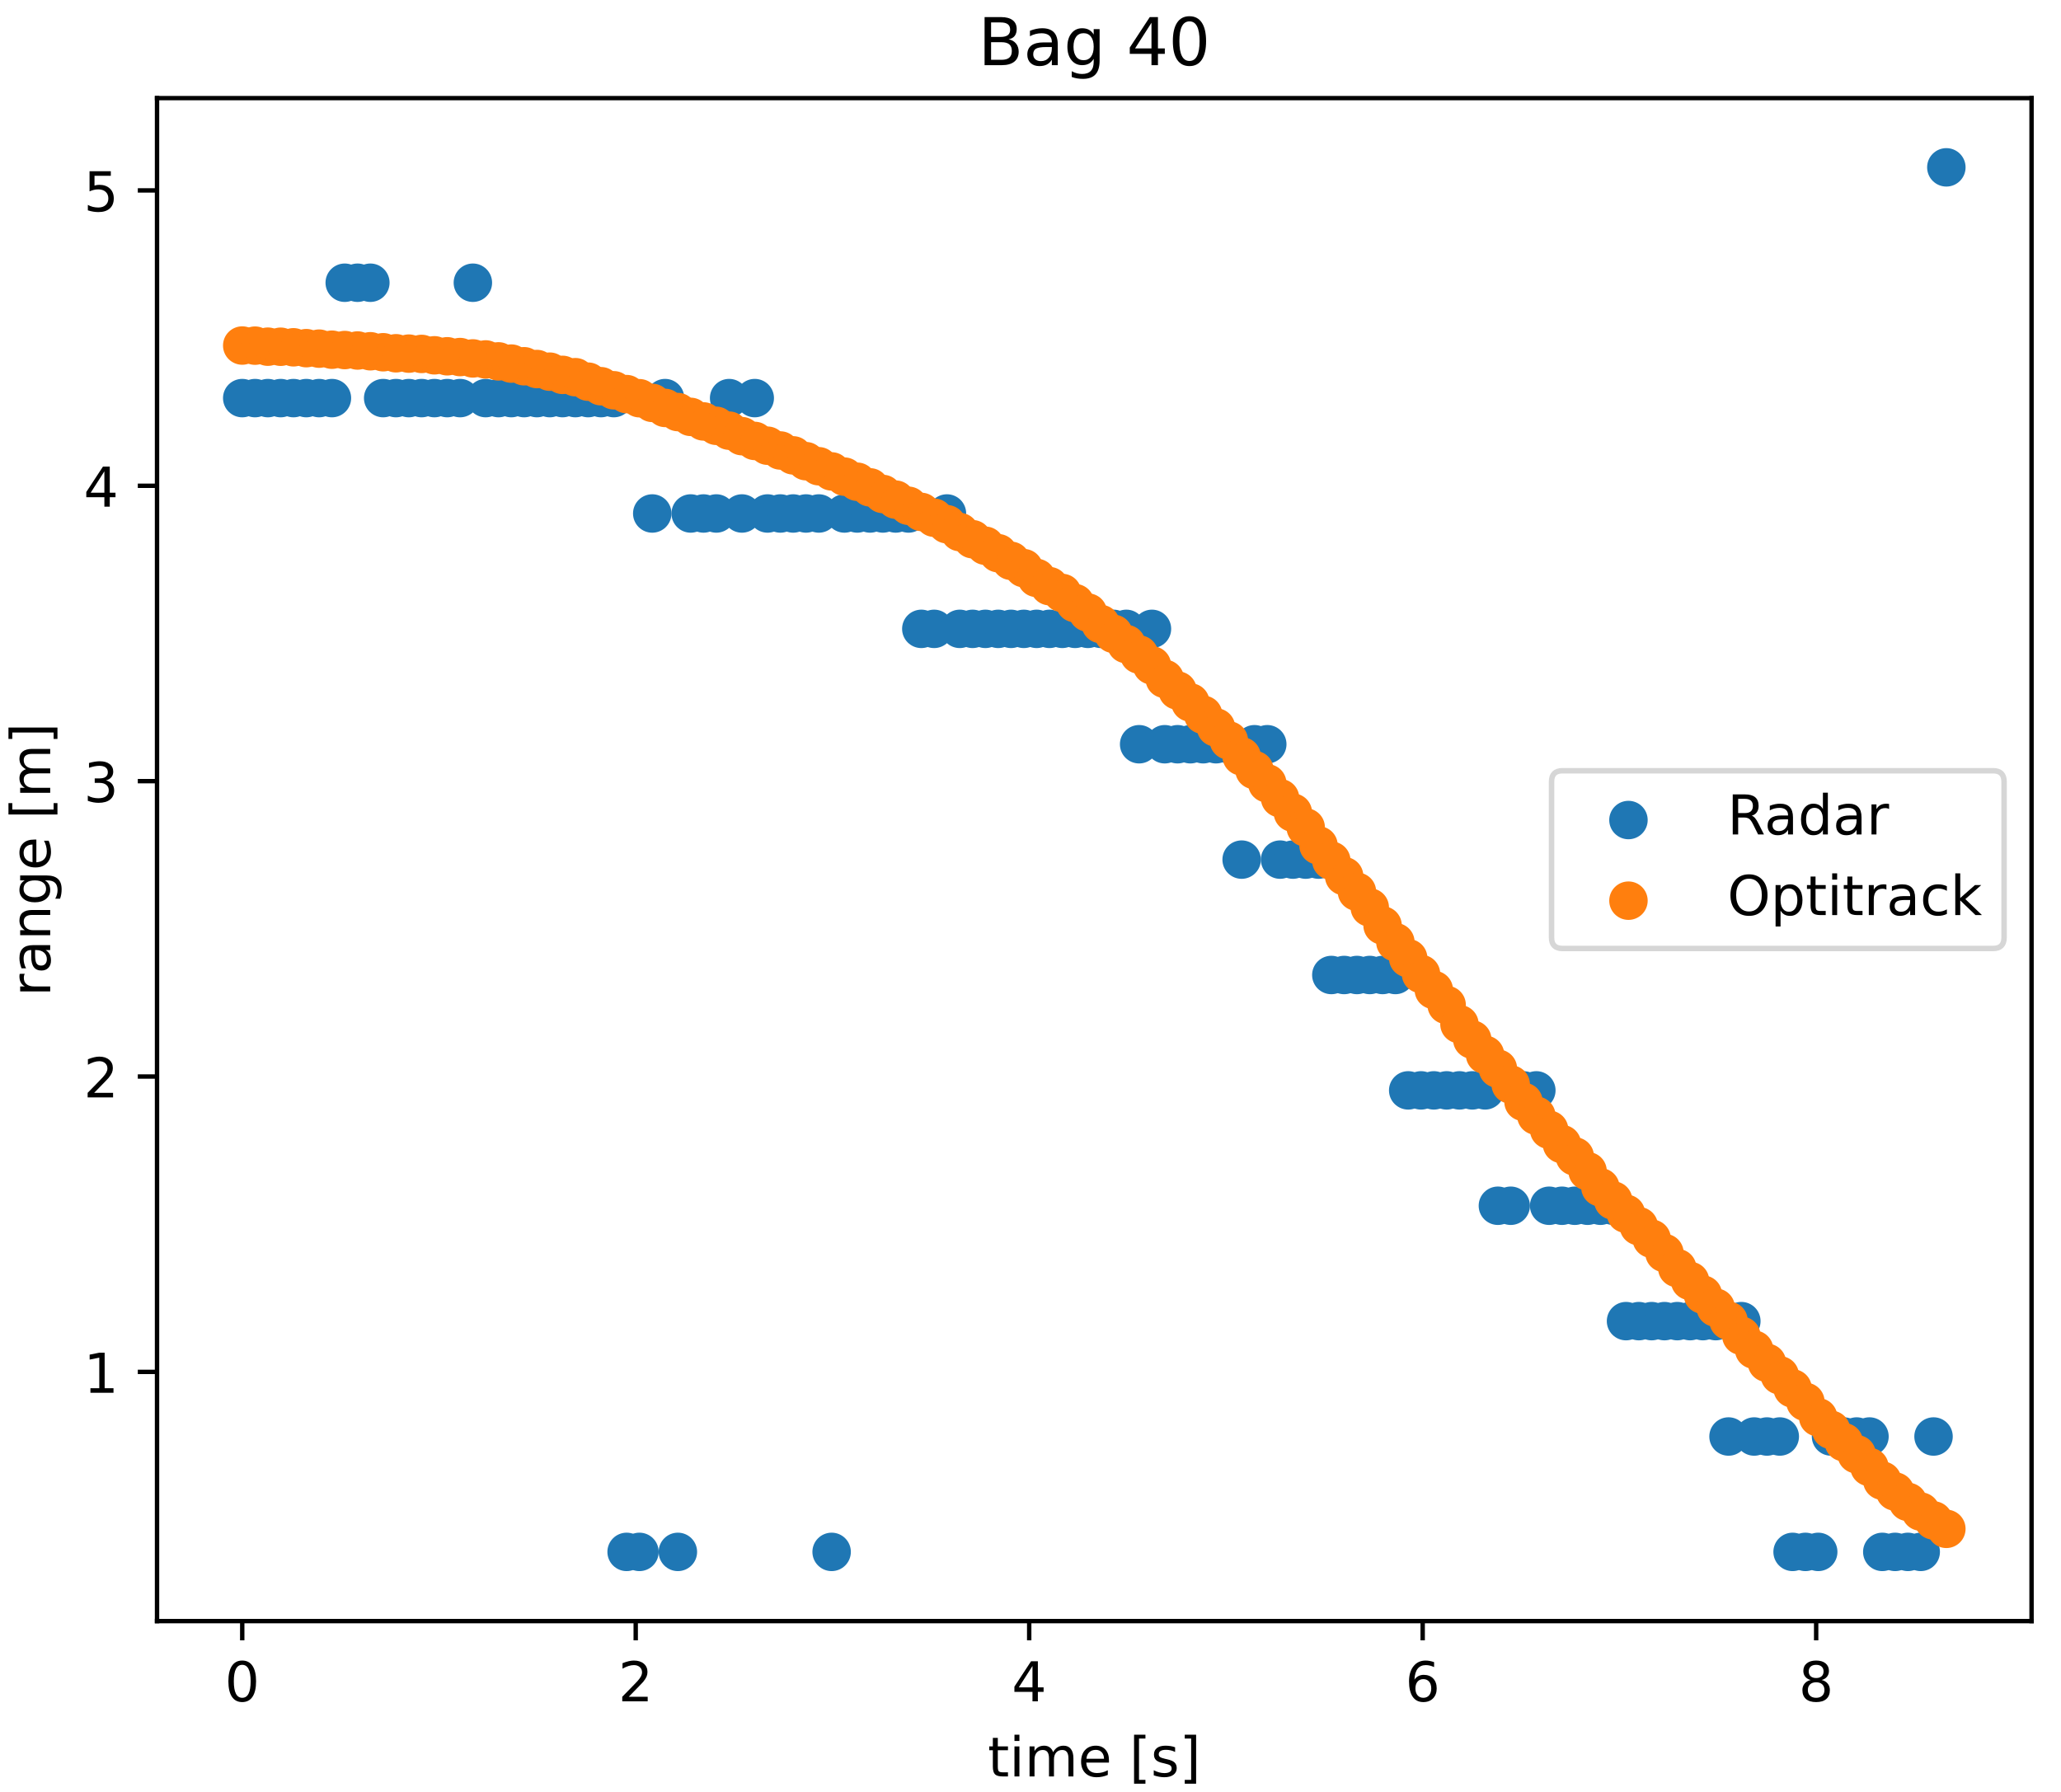 <?xml version="1.0" encoding="utf-8" standalone="no"?>
<!DOCTYPE svg PUBLIC "-//W3C//DTD SVG 1.1//EN"
  "http://www.w3.org/Graphics/SVG/1.1/DTD/svg11.dtd">
<!-- Created with matplotlib (https://matplotlib.org/) -->
<svg height="326.16pt" version="1.1" viewBox="0 0 375.12 326.16" width="375.12pt" xmlns="http://www.w3.org/2000/svg" xmlns:xlink="http://www.w3.org/1999/xlink">
 <defs>
  <style type="text/css">
*{stroke-linecap:butt;stroke-linejoin:round;}
  </style>
 </defs>
 <g id="figure_1">
  <g id="patch_1">
   <path d="M 0 326.16 
L 375.12 326.16 
L 375.12 0 
L 0 0 
z
" style="fill:#ffffff;"/>
  </g>
  <g id="axes_1">
   <g id="patch_2">
    <path d="M 28.581 295.097 
L 369.761 295.097 
L 369.761 17.861 
L 28.581 17.861 
z
" style="fill:#ffffff;"/>
   </g>
   <g id="PathCollection_1">
    <defs>
     <path d="M 0 3 
C 0.796 3 1.559 2.684 2.121 2.121 
C 2.684 1.559 3 0.796 3 0 
C 3 -0.796 2.684 -1.559 2.121 -2.121 
C 1.559 -2.684 0.796 -3 0 -3 
C -0.796 -3 -1.559 -2.684 -2.121 -2.121 
C -2.684 -1.559 -3 -0.796 -3 0 
C -3 0.796 -2.684 1.559 -2.121 2.121 
C -1.559 2.684 -0.796 3 0 3 
z
" id="m82ebd34a97" style="stroke:#1f77b4;"/>
    </defs>
    <g clip-path="url(#p68016e033b)">
     <use style="fill:#1f77b4;stroke:#1f77b4;" x="44.089" xlink:href="#m82ebd34a97" y="72.468"/>
     <use style="fill:#1f77b4;stroke:#1f77b4;" x="46.421" xlink:href="#m82ebd34a97" y="72.468"/>
     <use style="fill:#1f77b4;stroke:#1f77b4;" x="48.753" xlink:href="#m82ebd34a97" y="72.468"/>
     <use style="fill:#1f77b4;stroke:#1f77b4;" x="51.085" xlink:href="#m82ebd34a97" y="72.468"/>
     <use style="fill:#1f77b4;stroke:#1f77b4;" x="53.417" xlink:href="#m82ebd34a97" y="72.468"/>
     <use style="fill:#1f77b4;stroke:#1f77b4;" x="55.749" xlink:href="#m82ebd34a97" y="72.468"/>
     <use style="fill:#1f77b4;stroke:#1f77b4;" x="58.081" xlink:href="#m82ebd34a97" y="72.468"/>
     <use style="fill:#1f77b4;stroke:#1f77b4;" x="60.413" xlink:href="#m82ebd34a97" y="72.468"/>
     <use style="fill:#1f77b4;stroke:#1f77b4;" x="62.745" xlink:href="#m82ebd34a97" y="51.466"/>
     <use style="fill:#1f77b4;stroke:#1f77b4;" x="65.077" xlink:href="#m82ebd34a97" y="51.466"/>
     <use style="fill:#1f77b4;stroke:#1f77b4;" x="67.409" xlink:href="#m82ebd34a97" y="51.466"/>
     <use style="fill:#1f77b4;stroke:#1f77b4;" x="69.741" xlink:href="#m82ebd34a97" y="72.468"/>
     <use style="fill:#1f77b4;stroke:#1f77b4;" x="72.074" xlink:href="#m82ebd34a97" y="72.468"/>
     <use style="fill:#1f77b4;stroke:#1f77b4;" x="74.406" xlink:href="#m82ebd34a97" y="72.468"/>
     <use style="fill:#1f77b4;stroke:#1f77b4;" x="76.738" xlink:href="#m82ebd34a97" y="72.468"/>
     <use style="fill:#1f77b4;stroke:#1f77b4;" x="79.07" xlink:href="#m82ebd34a97" y="72.468"/>
     <use style="fill:#1f77b4;stroke:#1f77b4;" x="81.402" xlink:href="#m82ebd34a97" y="72.468"/>
     <use style="fill:#1f77b4;stroke:#1f77b4;" x="83.734" xlink:href="#m82ebd34a97" y="72.468"/>
     <use style="fill:#1f77b4;stroke:#1f77b4;" x="86.066" xlink:href="#m82ebd34a97" y="51.466"/>
     <use style="fill:#1f77b4;stroke:#1f77b4;" x="88.398" xlink:href="#m82ebd34a97" y="72.468"/>
     <use style="fill:#1f77b4;stroke:#1f77b4;" x="90.73" xlink:href="#m82ebd34a97" y="72.468"/>
     <use style="fill:#1f77b4;stroke:#1f77b4;" x="93.062" xlink:href="#m82ebd34a97" y="72.468"/>
     <use style="fill:#1f77b4;stroke:#1f77b4;" x="95.394" xlink:href="#m82ebd34a97" y="72.468"/>
     <use style="fill:#1f77b4;stroke:#1f77b4;" x="97.726" xlink:href="#m82ebd34a97" y="72.468"/>
     <use style="fill:#1f77b4;stroke:#1f77b4;" x="100.058" xlink:href="#m82ebd34a97" y="72.468"/>
     <use style="fill:#1f77b4;stroke:#1f77b4;" x="102.39" xlink:href="#m82ebd34a97" y="72.468"/>
     <use style="fill:#1f77b4;stroke:#1f77b4;" x="104.722" xlink:href="#m82ebd34a97" y="72.468"/>
     <use style="fill:#1f77b4;stroke:#1f77b4;" x="107.054" xlink:href="#m82ebd34a97" y="72.468"/>
     <use style="fill:#1f77b4;stroke:#1f77b4;" x="109.386" xlink:href="#m82ebd34a97" y="72.468"/>
     <use style="fill:#1f77b4;stroke:#1f77b4;" x="111.719" xlink:href="#m82ebd34a97" y="72.468"/>
     <use style="fill:#1f77b4;stroke:#1f77b4;" x="114.051" xlink:href="#m82ebd34a97" y="282.496"/>
     <use style="fill:#1f77b4;stroke:#1f77b4;" x="116.383" xlink:href="#m82ebd34a97" y="282.496"/>
     <use style="fill:#1f77b4;stroke:#1f77b4;" x="118.715" xlink:href="#m82ebd34a97" y="93.471"/>
     <use style="fill:#1f77b4;stroke:#1f77b4;" x="121.047" xlink:href="#m82ebd34a97" y="72.468"/>
     <use style="fill:#1f77b4;stroke:#1f77b4;" x="123.379" xlink:href="#m82ebd34a97" y="282.496"/>
     <use style="fill:#1f77b4;stroke:#1f77b4;" x="125.711" xlink:href="#m82ebd34a97" y="93.471"/>
     <use style="fill:#1f77b4;stroke:#1f77b4;" x="128.043" xlink:href="#m82ebd34a97" y="93.471"/>
     <use style="fill:#1f77b4;stroke:#1f77b4;" x="130.375" xlink:href="#m82ebd34a97" y="93.471"/>
     <use style="fill:#1f77b4;stroke:#1f77b4;" x="132.707" xlink:href="#m82ebd34a97" y="72.468"/>
     <use style="fill:#1f77b4;stroke:#1f77b4;" x="135.039" xlink:href="#m82ebd34a97" y="93.471"/>
     <use style="fill:#1f77b4;stroke:#1f77b4;" x="137.371" xlink:href="#m82ebd34a97" y="72.468"/>
     <use style="fill:#1f77b4;stroke:#1f77b4;" x="139.703" xlink:href="#m82ebd34a97" y="93.471"/>
     <use style="fill:#1f77b4;stroke:#1f77b4;" x="142.035" xlink:href="#m82ebd34a97" y="93.471"/>
     <use style="fill:#1f77b4;stroke:#1f77b4;" x="144.367" xlink:href="#m82ebd34a97" y="93.471"/>
     <use style="fill:#1f77b4;stroke:#1f77b4;" x="146.699" xlink:href="#m82ebd34a97" y="93.471"/>
     <use style="fill:#1f77b4;stroke:#1f77b4;" x="149.032" xlink:href="#m82ebd34a97" y="93.471"/>
     <use style="fill:#1f77b4;stroke:#1f77b4;" x="151.364" xlink:href="#m82ebd34a97" y="282.496"/>
     <use style="fill:#1f77b4;stroke:#1f77b4;" x="153.696" xlink:href="#m82ebd34a97" y="93.471"/>
     <use style="fill:#1f77b4;stroke:#1f77b4;" x="156.028" xlink:href="#m82ebd34a97" y="93.471"/>
     <use style="fill:#1f77b4;stroke:#1f77b4;" x="158.36" xlink:href="#m82ebd34a97" y="93.471"/>
     <use style="fill:#1f77b4;stroke:#1f77b4;" x="160.692" xlink:href="#m82ebd34a97" y="93.471"/>
     <use style="fill:#1f77b4;stroke:#1f77b4;" x="163.024" xlink:href="#m82ebd34a97" y="93.471"/>
     <use style="fill:#1f77b4;stroke:#1f77b4;" x="165.356" xlink:href="#m82ebd34a97" y="93.471"/>
     <use style="fill:#1f77b4;stroke:#1f77b4;" x="167.688" xlink:href="#m82ebd34a97" y="114.474"/>
     <use style="fill:#1f77b4;stroke:#1f77b4;" x="170.02" xlink:href="#m82ebd34a97" y="114.474"/>
     <use style="fill:#1f77b4;stroke:#1f77b4;" x="172.352" xlink:href="#m82ebd34a97" y="93.471"/>
     <use style="fill:#1f77b4;stroke:#1f77b4;" x="174.684" xlink:href="#m82ebd34a97" y="114.474"/>
     <use style="fill:#1f77b4;stroke:#1f77b4;" x="177.016" xlink:href="#m82ebd34a97" y="114.474"/>
     <use style="fill:#1f77b4;stroke:#1f77b4;" x="179.348" xlink:href="#m82ebd34a97" y="114.474"/>
     <use style="fill:#1f77b4;stroke:#1f77b4;" x="181.68" xlink:href="#m82ebd34a97" y="114.474"/>
     <use style="fill:#1f77b4;stroke:#1f77b4;" x="184.012" xlink:href="#m82ebd34a97" y="114.474"/>
     <use style="fill:#1f77b4;stroke:#1f77b4;" x="186.345" xlink:href="#m82ebd34a97" y="114.474"/>
     <use style="fill:#1f77b4;stroke:#1f77b4;" x="188.677" xlink:href="#m82ebd34a97" y="114.474"/>
     <use style="fill:#1f77b4;stroke:#1f77b4;" x="191.009" xlink:href="#m82ebd34a97" y="114.474"/>
     <use style="fill:#1f77b4;stroke:#1f77b4;" x="193.341" xlink:href="#m82ebd34a97" y="114.474"/>
     <use style="fill:#1f77b4;stroke:#1f77b4;" x="195.673" xlink:href="#m82ebd34a97" y="114.474"/>
     <use style="fill:#1f77b4;stroke:#1f77b4;" x="198.005" xlink:href="#m82ebd34a97" y="114.474"/>
     <use style="fill:#1f77b4;stroke:#1f77b4;" x="200.337" xlink:href="#m82ebd34a97" y="114.474"/>
     <use style="fill:#1f77b4;stroke:#1f77b4;" x="202.669" xlink:href="#m82ebd34a97" y="114.474"/>
     <use style="fill:#1f77b4;stroke:#1f77b4;" x="205.001" xlink:href="#m82ebd34a97" y="114.474"/>
     <use style="fill:#1f77b4;stroke:#1f77b4;" x="207.333" xlink:href="#m82ebd34a97" y="135.476"/>
     <use style="fill:#1f77b4;stroke:#1f77b4;" x="209.665" xlink:href="#m82ebd34a97" y="114.474"/>
     <use style="fill:#1f77b4;stroke:#1f77b4;" x="211.997" xlink:href="#m82ebd34a97" y="135.476"/>
     <use style="fill:#1f77b4;stroke:#1f77b4;" x="214.329" xlink:href="#m82ebd34a97" y="135.476"/>
     <use style="fill:#1f77b4;stroke:#1f77b4;" x="216.661" xlink:href="#m82ebd34a97" y="135.476"/>
     <use style="fill:#1f77b4;stroke:#1f77b4;" x="218.993" xlink:href="#m82ebd34a97" y="135.476"/>
     <use style="fill:#1f77b4;stroke:#1f77b4;" x="221.325" xlink:href="#m82ebd34a97" y="135.476"/>
     <use style="fill:#1f77b4;stroke:#1f77b4;" x="223.658" xlink:href="#m82ebd34a97" y="135.476"/>
     <use style="fill:#1f77b4;stroke:#1f77b4;" x="225.99" xlink:href="#m82ebd34a97" y="156.479"/>
     <use style="fill:#1f77b4;stroke:#1f77b4;" x="228.322" xlink:href="#m82ebd34a97" y="135.476"/>
     <use style="fill:#1f77b4;stroke:#1f77b4;" x="230.654" xlink:href="#m82ebd34a97" y="135.476"/>
     <use style="fill:#1f77b4;stroke:#1f77b4;" x="232.986" xlink:href="#m82ebd34a97" y="156.479"/>
     <use style="fill:#1f77b4;stroke:#1f77b4;" x="235.318" xlink:href="#m82ebd34a97" y="156.479"/>
     <use style="fill:#1f77b4;stroke:#1f77b4;" x="237.65" xlink:href="#m82ebd34a97" y="156.479"/>
     <use style="fill:#1f77b4;stroke:#1f77b4;" x="239.982" xlink:href="#m82ebd34a97" y="156.479"/>
     <use style="fill:#1f77b4;stroke:#1f77b4;" x="242.314" xlink:href="#m82ebd34a97" y="177.482"/>
     <use style="fill:#1f77b4;stroke:#1f77b4;" x="244.646" xlink:href="#m82ebd34a97" y="177.482"/>
     <use style="fill:#1f77b4;stroke:#1f77b4;" x="246.978" xlink:href="#m82ebd34a97" y="177.482"/>
     <use style="fill:#1f77b4;stroke:#1f77b4;" x="249.31" xlink:href="#m82ebd34a97" y="177.482"/>
     <use style="fill:#1f77b4;stroke:#1f77b4;" x="251.642" xlink:href="#m82ebd34a97" y="177.482"/>
     <use style="fill:#1f77b4;stroke:#1f77b4;" x="253.974" xlink:href="#m82ebd34a97" y="177.482"/>
     <use style="fill:#1f77b4;stroke:#1f77b4;" x="256.306" xlink:href="#m82ebd34a97" y="198.485"/>
     <use style="fill:#1f77b4;stroke:#1f77b4;" x="258.638" xlink:href="#m82ebd34a97" y="198.485"/>
     <use style="fill:#1f77b4;stroke:#1f77b4;" x="260.97" xlink:href="#m82ebd34a97" y="198.485"/>
     <use style="fill:#1f77b4;stroke:#1f77b4;" x="263.303" xlink:href="#m82ebd34a97" y="198.485"/>
     <use style="fill:#1f77b4;stroke:#1f77b4;" x="265.635" xlink:href="#m82ebd34a97" y="198.485"/>
     <use style="fill:#1f77b4;stroke:#1f77b4;" x="267.967" xlink:href="#m82ebd34a97" y="198.485"/>
     <use style="fill:#1f77b4;stroke:#1f77b4;" x="270.299" xlink:href="#m82ebd34a97" y="198.485"/>
     <use style="fill:#1f77b4;stroke:#1f77b4;" x="272.631" xlink:href="#m82ebd34a97" y="219.487"/>
     <use style="fill:#1f77b4;stroke:#1f77b4;" x="274.963" xlink:href="#m82ebd34a97" y="219.487"/>
     <use style="fill:#1f77b4;stroke:#1f77b4;" x="277.295" xlink:href="#m82ebd34a97" y="198.485"/>
     <use style="fill:#1f77b4;stroke:#1f77b4;" x="279.627" xlink:href="#m82ebd34a97" y="198.485"/>
     <use style="fill:#1f77b4;stroke:#1f77b4;" x="281.959" xlink:href="#m82ebd34a97" y="219.487"/>
     <use style="fill:#1f77b4;stroke:#1f77b4;" x="284.291" xlink:href="#m82ebd34a97" y="219.487"/>
     <use style="fill:#1f77b4;stroke:#1f77b4;" x="286.623" xlink:href="#m82ebd34a97" y="219.487"/>
     <use style="fill:#1f77b4;stroke:#1f77b4;" x="288.955" xlink:href="#m82ebd34a97" y="219.487"/>
     <use style="fill:#1f77b4;stroke:#1f77b4;" x="291.287" xlink:href="#m82ebd34a97" y="219.487"/>
     <use style="fill:#1f77b4;stroke:#1f77b4;" x="293.619" xlink:href="#m82ebd34a97" y="219.487"/>
     <use style="fill:#1f77b4;stroke:#1f77b4;" x="295.951" xlink:href="#m82ebd34a97" y="240.49"/>
     <use style="fill:#1f77b4;stroke:#1f77b4;" x="298.283" xlink:href="#m82ebd34a97" y="240.49"/>
     <use style="fill:#1f77b4;stroke:#1f77b4;" x="300.616" xlink:href="#m82ebd34a97" y="240.49"/>
     <use style="fill:#1f77b4;stroke:#1f77b4;" x="302.948" xlink:href="#m82ebd34a97" y="240.49"/>
     <use style="fill:#1f77b4;stroke:#1f77b4;" x="305.28" xlink:href="#m82ebd34a97" y="240.49"/>
     <use style="fill:#1f77b4;stroke:#1f77b4;" x="307.612" xlink:href="#m82ebd34a97" y="240.49"/>
     <use style="fill:#1f77b4;stroke:#1f77b4;" x="309.944" xlink:href="#m82ebd34a97" y="240.49"/>
     <use style="fill:#1f77b4;stroke:#1f77b4;" x="312.276" xlink:href="#m82ebd34a97" y="240.49"/>
     <use style="fill:#1f77b4;stroke:#1f77b4;" x="314.608" xlink:href="#m82ebd34a97" y="261.493"/>
     <use style="fill:#1f77b4;stroke:#1f77b4;" x="316.94" xlink:href="#m82ebd34a97" y="240.49"/>
     <use style="fill:#1f77b4;stroke:#1f77b4;" x="319.272" xlink:href="#m82ebd34a97" y="261.493"/>
     <use style="fill:#1f77b4;stroke:#1f77b4;" x="321.604" xlink:href="#m82ebd34a97" y="261.493"/>
     <use style="fill:#1f77b4;stroke:#1f77b4;" x="323.936" xlink:href="#m82ebd34a97" y="261.493"/>
     <use style="fill:#1f77b4;stroke:#1f77b4;" x="326.268" xlink:href="#m82ebd34a97" y="282.496"/>
     <use style="fill:#1f77b4;stroke:#1f77b4;" x="328.6" xlink:href="#m82ebd34a97" y="282.496"/>
     <use style="fill:#1f77b4;stroke:#1f77b4;" x="330.932" xlink:href="#m82ebd34a97" y="282.496"/>
     <use style="fill:#1f77b4;stroke:#1f77b4;" x="333.264" xlink:href="#m82ebd34a97" y="261.493"/>
     <use style="fill:#1f77b4;stroke:#1f77b4;" x="335.596" xlink:href="#m82ebd34a97" y="261.493"/>
     <use style="fill:#1f77b4;stroke:#1f77b4;" x="337.929" xlink:href="#m82ebd34a97" y="261.493"/>
     <use style="fill:#1f77b4;stroke:#1f77b4;" x="340.261" xlink:href="#m82ebd34a97" y="261.493"/>
     <use style="fill:#1f77b4;stroke:#1f77b4;" x="342.593" xlink:href="#m82ebd34a97" y="282.496"/>
     <use style="fill:#1f77b4;stroke:#1f77b4;" x="344.925" xlink:href="#m82ebd34a97" y="282.496"/>
     <use style="fill:#1f77b4;stroke:#1f77b4;" x="347.257" xlink:href="#m82ebd34a97" y="282.496"/>
     <use style="fill:#1f77b4;stroke:#1f77b4;" x="349.589" xlink:href="#m82ebd34a97" y="282.496"/>
     <use style="fill:#1f77b4;stroke:#1f77b4;" x="351.921" xlink:href="#m82ebd34a97" y="261.493"/>
     <use style="fill:#1f77b4;stroke:#1f77b4;" x="354.253" xlink:href="#m82ebd34a97" y="30.463"/>
    </g>
   </g>
   <g id="PathCollection_2">
    <defs>
     <path d="M 0 3 
C 0.796 3 1.559 2.684 2.121 2.121 
C 2.684 1.559 3 0.796 3 0 
C 3 -0.796 2.684 -1.559 2.121 -2.121 
C 1.559 -2.684 0.796 -3 0 -3 
C -0.796 -3 -1.559 -2.684 -2.121 -2.121 
C -2.684 -1.559 -3 -0.796 -3 0 
C -3 0.796 -2.684 1.559 -2.121 2.121 
C -1.559 2.684 -0.796 3 0 3 
z
" id="m55632c68a7" style="stroke:#ff7f0e;"/>
    </defs>
    <g clip-path="url(#p68016e033b)">
     <use style="fill:#ff7f0e;stroke:#ff7f0e;" x="44.089" xlink:href="#m55632c68a7" y="62.901"/>
     <use style="fill:#ff7f0e;stroke:#ff7f0e;" x="46.421" xlink:href="#m55632c68a7" y="62.92"/>
     <use style="fill:#ff7f0e;stroke:#ff7f0e;" x="48.753" xlink:href="#m55632c68a7" y="63.107"/>
     <use style="fill:#ff7f0e;stroke:#ff7f0e;" x="51.085" xlink:href="#m55632c68a7" y="63.119"/>
     <use style="fill:#ff7f0e;stroke:#ff7f0e;" x="53.417" xlink:href="#m55632c68a7" y="63.219"/>
     <use style="fill:#ff7f0e;stroke:#ff7f0e;" x="55.749" xlink:href="#m55632c68a7" y="63.376"/>
     <use style="fill:#ff7f0e;stroke:#ff7f0e;" x="58.081" xlink:href="#m55632c68a7" y="63.464"/>
     <use style="fill:#ff7f0e;stroke:#ff7f0e;" x="60.413" xlink:href="#m55632c68a7" y="63.658"/>
     <use style="fill:#ff7f0e;stroke:#ff7f0e;" x="62.745" xlink:href="#m55632c68a7" y="63.72"/>
     <use style="fill:#ff7f0e;stroke:#ff7f0e;" x="65.077" xlink:href="#m55632c68a7" y="63.802"/>
     <use style="fill:#ff7f0e;stroke:#ff7f0e;" x="67.409" xlink:href="#m55632c68a7" y="63.941"/>
     <use style="fill:#ff7f0e;stroke:#ff7f0e;" x="69.741" xlink:href="#m55632c68a7" y="64.12"/>
     <use style="fill:#ff7f0e;stroke:#ff7f0e;" x="72.074" xlink:href="#m55632c68a7" y="64.307"/>
     <use style="fill:#ff7f0e;stroke:#ff7f0e;" x="74.406" xlink:href="#m55632c68a7" y="64.371"/>
     <use style="fill:#ff7f0e;stroke:#ff7f0e;" x="76.738" xlink:href="#m55632c68a7" y="64.426"/>
     <use style="fill:#ff7f0e;stroke:#ff7f0e;" x="79.07" xlink:href="#m55632c68a7" y="64.678"/>
     <use style="fill:#ff7f0e;stroke:#ff7f0e;" x="81.402" xlink:href="#m55632c68a7" y="64.855"/>
     <use style="fill:#ff7f0e;stroke:#ff7f0e;" x="83.734" xlink:href="#m55632c68a7" y="64.996"/>
     <use style="fill:#ff7f0e;stroke:#ff7f0e;" x="86.066" xlink:href="#m55632c68a7" y="65.244"/>
     <use style="fill:#ff7f0e;stroke:#ff7f0e;" x="88.398" xlink:href="#m55632c68a7" y="65.43"/>
     <use style="fill:#ff7f0e;stroke:#ff7f0e;" x="90.73" xlink:href="#m55632c68a7" y="65.782"/>
     <use style="fill:#ff7f0e;stroke:#ff7f0e;" x="93.062" xlink:href="#m55632c68a7" y="66.184"/>
     <use style="fill:#ff7f0e;stroke:#ff7f0e;" x="95.394" xlink:href="#m55632c68a7" y="66.669"/>
     <use style="fill:#ff7f0e;stroke:#ff7f0e;" x="97.726" xlink:href="#m55632c68a7" y="67.174"/>
     <use style="fill:#ff7f0e;stroke:#ff7f0e;" x="100.058" xlink:href="#m55632c68a7" y="67.655"/>
     <use style="fill:#ff7f0e;stroke:#ff7f0e;" x="102.39" xlink:href="#m55632c68a7" y="68.239"/>
     <use style="fill:#ff7f0e;stroke:#ff7f0e;" x="104.722" xlink:href="#m55632c68a7" y="68.659"/>
     <use style="fill:#ff7f0e;stroke:#ff7f0e;" x="107.054" xlink:href="#m55632c68a7" y="69.478"/>
     <use style="fill:#ff7f0e;stroke:#ff7f0e;" x="109.386" xlink:href="#m55632c68a7" y="70.302"/>
     <use style="fill:#ff7f0e;stroke:#ff7f0e;" x="111.719" xlink:href="#m55632c68a7" y="71.043"/>
     <use style="fill:#ff7f0e;stroke:#ff7f0e;" x="114.051" xlink:href="#m55632c68a7" y="71.74"/>
     <use style="fill:#ff7f0e;stroke:#ff7f0e;" x="116.383" xlink:href="#m55632c68a7" y="72.489"/>
     <use style="fill:#ff7f0e;stroke:#ff7f0e;" x="118.715" xlink:href="#m55632c68a7" y="73.339"/>
     <use style="fill:#ff7f0e;stroke:#ff7f0e;" x="121.047" xlink:href="#m55632c68a7" y="74.256"/>
     <use style="fill:#ff7f0e;stroke:#ff7f0e;" x="123.379" xlink:href="#m55632c68a7" y="75.009"/>
     <use style="fill:#ff7f0e;stroke:#ff7f0e;" x="125.711" xlink:href="#m55632c68a7" y="75.886"/>
     <use style="fill:#ff7f0e;stroke:#ff7f0e;" x="128.043" xlink:href="#m55632c68a7" y="76.714"/>
     <use style="fill:#ff7f0e;stroke:#ff7f0e;" x="130.375" xlink:href="#m55632c68a7" y="77.515"/>
     <use style="fill:#ff7f0e;stroke:#ff7f0e;" x="132.707" xlink:href="#m55632c68a7" y="78.395"/>
     <use style="fill:#ff7f0e;stroke:#ff7f0e;" x="135.039" xlink:href="#m55632c68a7" y="79.394"/>
     <use style="fill:#ff7f0e;stroke:#ff7f0e;" x="137.371" xlink:href="#m55632c68a7" y="80.265"/>
     <use style="fill:#ff7f0e;stroke:#ff7f0e;" x="139.703" xlink:href="#m55632c68a7" y="81.135"/>
     <use style="fill:#ff7f0e;stroke:#ff7f0e;" x="142.035" xlink:href="#m55632c68a7" y="82.004"/>
     <use style="fill:#ff7f0e;stroke:#ff7f0e;" x="144.367" xlink:href="#m55632c68a7" y="82.892"/>
     <use style="fill:#ff7f0e;stroke:#ff7f0e;" x="146.699" xlink:href="#m55632c68a7" y="83.951"/>
     <use style="fill:#ff7f0e;stroke:#ff7f0e;" x="149.032" xlink:href="#m55632c68a7" y="84.871"/>
     <use style="fill:#ff7f0e;stroke:#ff7f0e;" x="151.364" xlink:href="#m55632c68a7" y="85.812"/>
     <use style="fill:#ff7f0e;stroke:#ff7f0e;" x="153.696" xlink:href="#m55632c68a7" y="86.762"/>
     <use style="fill:#ff7f0e;stroke:#ff7f0e;" x="156.028" xlink:href="#m55632c68a7" y="87.692"/>
     <use style="fill:#ff7f0e;stroke:#ff7f0e;" x="158.36" xlink:href="#m55632c68a7" y="88.716"/>
     <use style="fill:#ff7f0e;stroke:#ff7f0e;" x="160.692" xlink:href="#m55632c68a7" y="89.918"/>
     <use style="fill:#ff7f0e;stroke:#ff7f0e;" x="163.024" xlink:href="#m55632c68a7" y="90.95"/>
     <use style="fill:#ff7f0e;stroke:#ff7f0e;" x="165.356" xlink:href="#m55632c68a7" y="92.068"/>
     <use style="fill:#ff7f0e;stroke:#ff7f0e;" x="167.688" xlink:href="#m55632c68a7" y="93.185"/>
     <use style="fill:#ff7f0e;stroke:#ff7f0e;" x="170.02" xlink:href="#m55632c68a7" y="94.245"/>
     <use style="fill:#ff7f0e;stroke:#ff7f0e;" x="172.352" xlink:href="#m55632c68a7" y="95.429"/>
     <use style="fill:#ff7f0e;stroke:#ff7f0e;" x="174.684" xlink:href="#m55632c68a7" y="96.857"/>
     <use style="fill:#ff7f0e;stroke:#ff7f0e;" x="177.016" xlink:href="#m55632c68a7" y="98.155"/>
     <use style="fill:#ff7f0e;stroke:#ff7f0e;" x="179.348" xlink:href="#m55632c68a7" y="99.345"/>
     <use style="fill:#ff7f0e;stroke:#ff7f0e;" x="181.68" xlink:href="#m55632c68a7" y="100.702"/>
     <use style="fill:#ff7f0e;stroke:#ff7f0e;" x="184.012" xlink:href="#m55632c68a7" y="102.088"/>
     <use style="fill:#ff7f0e;stroke:#ff7f0e;" x="186.345" xlink:href="#m55632c68a7" y="103.424"/>
     <use style="fill:#ff7f0e;stroke:#ff7f0e;" x="188.677" xlink:href="#m55632c68a7" y="105.204"/>
     <use style="fill:#ff7f0e;stroke:#ff7f0e;" x="191.009" xlink:href="#m55632c68a7" y="106.699"/>
     <use style="fill:#ff7f0e;stroke:#ff7f0e;" x="193.341" xlink:href="#m55632c68a7" y="107.943"/>
     <use style="fill:#ff7f0e;stroke:#ff7f0e;" x="195.673" xlink:href="#m55632c68a7" y="109.79"/>
     <use style="fill:#ff7f0e;stroke:#ff7f0e;" x="198.005" xlink:href="#m55632c68a7" y="111.505"/>
     <use style="fill:#ff7f0e;stroke:#ff7f0e;" x="200.337" xlink:href="#m55632c68a7" y="113.592"/>
     <use style="fill:#ff7f0e;stroke:#ff7f0e;" x="202.669" xlink:href="#m55632c68a7" y="115.381"/>
     <use style="fill:#ff7f0e;stroke:#ff7f0e;" x="205.001" xlink:href="#m55632c68a7" y="117.247"/>
     <use style="fill:#ff7f0e;stroke:#ff7f0e;" x="207.333" xlink:href="#m55632c68a7" y="119.152"/>
     <use style="fill:#ff7f0e;stroke:#ff7f0e;" x="209.665" xlink:href="#m55632c68a7" y="121.125"/>
     <use style="fill:#ff7f0e;stroke:#ff7f0e;" x="211.997" xlink:href="#m55632c68a7" y="123.582"/>
     <use style="fill:#ff7f0e;stroke:#ff7f0e;" x="214.329" xlink:href="#m55632c68a7" y="125.7"/>
     <use style="fill:#ff7f0e;stroke:#ff7f0e;" x="216.661" xlink:href="#m55632c68a7" y="127.873"/>
     <use style="fill:#ff7f0e;stroke:#ff7f0e;" x="218.993" xlink:href="#m55632c68a7" y="130.115"/>
     <use style="fill:#ff7f0e;stroke:#ff7f0e;" x="221.325" xlink:href="#m55632c68a7" y="132.422"/>
     <use style="fill:#ff7f0e;stroke:#ff7f0e;" x="223.658" xlink:href="#m55632c68a7" y="134.792"/>
     <use style="fill:#ff7f0e;stroke:#ff7f0e;" x="225.99" xlink:href="#m55632c68a7" y="137.684"/>
     <use style="fill:#ff7f0e;stroke:#ff7f0e;" x="228.322" xlink:href="#m55632c68a7" y="140.173"/>
     <use style="fill:#ff7f0e;stroke:#ff7f0e;" x="230.654" xlink:href="#m55632c68a7" y="142.596"/>
     <use style="fill:#ff7f0e;stroke:#ff7f0e;" x="232.986" xlink:href="#m55632c68a7" y="145.295"/>
     <use style="fill:#ff7f0e;stroke:#ff7f0e;" x="235.318" xlink:href="#m55632c68a7" y="147.93"/>
     <use style="fill:#ff7f0e;stroke:#ff7f0e;" x="237.65" xlink:href="#m55632c68a7" y="150.623"/>
     <use style="fill:#ff7f0e;stroke:#ff7f0e;" x="239.982" xlink:href="#m55632c68a7" y="153.896"/>
     <use style="fill:#ff7f0e;stroke:#ff7f0e;" x="242.314" xlink:href="#m55632c68a7" y="156.677"/>
     <use style="fill:#ff7f0e;stroke:#ff7f0e;" x="244.646" xlink:href="#m55632c68a7" y="159.488"/>
     <use style="fill:#ff7f0e;stroke:#ff7f0e;" x="246.978" xlink:href="#m55632c68a7" y="162.324"/>
     <use style="fill:#ff7f0e;stroke:#ff7f0e;" x="249.31" xlink:href="#m55632c68a7" y="165.192"/>
     <use style="fill:#ff7f0e;stroke:#ff7f0e;" x="251.642" xlink:href="#m55632c68a7" y="168.465"/>
     <use style="fill:#ff7f0e;stroke:#ff7f0e;" x="253.974" xlink:href="#m55632c68a7" y="171.508"/>
     <use style="fill:#ff7f0e;stroke:#ff7f0e;" x="256.306" xlink:href="#m55632c68a7" y="174.429"/>
     <use style="fill:#ff7f0e;stroke:#ff7f0e;" x="258.638" xlink:href="#m55632c68a7" y="177.298"/>
     <use style="fill:#ff7f0e;stroke:#ff7f0e;" x="260.97" xlink:href="#m55632c68a7" y="180.203"/>
     <use style="fill:#ff7f0e;stroke:#ff7f0e;" x="263.303" xlink:href="#m55632c68a7" y="182.945"/>
     <use style="fill:#ff7f0e;stroke:#ff7f0e;" x="265.635" xlink:href="#m55632c68a7" y="186.438"/>
     <use style="fill:#ff7f0e;stroke:#ff7f0e;" x="267.967" xlink:href="#m55632c68a7" y="189.242"/>
     <use style="fill:#ff7f0e;stroke:#ff7f0e;" x="270.299" xlink:href="#m55632c68a7" y="192.005"/>
     <use style="fill:#ff7f0e;stroke:#ff7f0e;" x="272.631" xlink:href="#m55632c68a7" y="194.532"/>
     <use style="fill:#ff7f0e;stroke:#ff7f0e;" x="274.963" xlink:href="#m55632c68a7" y="197.411"/>
     <use style="fill:#ff7f0e;stroke:#ff7f0e;" x="277.295" xlink:href="#m55632c68a7" y="200.576"/>
     <use style="fill:#ff7f0e;stroke:#ff7f0e;" x="279.627" xlink:href="#m55632c68a7" y="203.096"/>
     <use style="fill:#ff7f0e;stroke:#ff7f0e;" x="281.959" xlink:href="#m55632c68a7" y="205.657"/>
     <use style="fill:#ff7f0e;stroke:#ff7f0e;" x="284.291" xlink:href="#m55632c68a7" y="208.265"/>
     <use style="fill:#ff7f0e;stroke:#ff7f0e;" x="286.623" xlink:href="#m55632c68a7" y="210.512"/>
     <use style="fill:#ff7f0e;stroke:#ff7f0e;" x="288.955" xlink:href="#m55632c68a7" y="213.197"/>
     <use style="fill:#ff7f0e;stroke:#ff7f0e;" x="291.287" xlink:href="#m55632c68a7" y="216.133"/>
     <use style="fill:#ff7f0e;stroke:#ff7f0e;" x="293.619" xlink:href="#m55632c68a7" y="218.533"/>
     <use style="fill:#ff7f0e;stroke:#ff7f0e;" x="295.951" xlink:href="#m55632c68a7" y="220.942"/>
     <use style="fill:#ff7f0e;stroke:#ff7f0e;" x="298.283" xlink:href="#m55632c68a7" y="223.209"/>
     <use style="fill:#ff7f0e;stroke:#ff7f0e;" x="300.616" xlink:href="#m55632c68a7" y="225.492"/>
     <use style="fill:#ff7f0e;stroke:#ff7f0e;" x="302.948" xlink:href="#m55632c68a7" y="228.091"/>
     <use style="fill:#ff7f0e;stroke:#ff7f0e;" x="305.28" xlink:href="#m55632c68a7" y="230.837"/>
     <use style="fill:#ff7f0e;stroke:#ff7f0e;" x="307.612" xlink:href="#m55632c68a7" y="233.179"/>
     <use style="fill:#ff7f0e;stroke:#ff7f0e;" x="309.944" xlink:href="#m55632c68a7" y="235.664"/>
     <use style="fill:#ff7f0e;stroke:#ff7f0e;" x="312.276" xlink:href="#m55632c68a7" y="238.032"/>
     <use style="fill:#ff7f0e;stroke:#ff7f0e;" x="314.608" xlink:href="#m55632c68a7" y="240.427"/>
     <use style="fill:#ff7f0e;stroke:#ff7f0e;" x="316.94" xlink:href="#m55632c68a7" y="243.153"/>
     <use style="fill:#ff7f0e;stroke:#ff7f0e;" x="319.272" xlink:href="#m55632c68a7" y="245.684"/>
     <use style="fill:#ff7f0e;stroke:#ff7f0e;" x="321.604" xlink:href="#m55632c68a7" y="248.077"/>
     <use style="fill:#ff7f0e;stroke:#ff7f0e;" x="323.936" xlink:href="#m55632c68a7" y="250.357"/>
     <use style="fill:#ff7f0e;stroke:#ff7f0e;" x="326.268" xlink:href="#m55632c68a7" y="252.743"/>
     <use style="fill:#ff7f0e;stroke:#ff7f0e;" x="328.6" xlink:href="#m55632c68a7" y="255.181"/>
     <use style="fill:#ff7f0e;stroke:#ff7f0e;" x="330.932" xlink:href="#m55632c68a7" y="257.992"/>
     <use style="fill:#ff7f0e;stroke:#ff7f0e;" x="333.264" xlink:href="#m55632c68a7" y="260.274"/>
     <use style="fill:#ff7f0e;stroke:#ff7f0e;" x="335.596" xlink:href="#m55632c68a7" y="262.532"/>
     <use style="fill:#ff7f0e;stroke:#ff7f0e;" x="337.929" xlink:href="#m55632c68a7" y="264.722"/>
     <use style="fill:#ff7f0e;stroke:#ff7f0e;" x="340.261" xlink:href="#m55632c68a7" y="267.049"/>
     <use style="fill:#ff7f0e;stroke:#ff7f0e;" x="342.593" xlink:href="#m55632c68a7" y="269.531"/>
     <use style="fill:#ff7f0e;stroke:#ff7f0e;" x="344.925" xlink:href="#m55632c68a7" y="271.507"/>
     <use style="fill:#ff7f0e;stroke:#ff7f0e;" x="347.257" xlink:href="#m55632c68a7" y="273.396"/>
     <use style="fill:#ff7f0e;stroke:#ff7f0e;" x="349.589" xlink:href="#m55632c68a7" y="275.159"/>
     <use style="fill:#ff7f0e;stroke:#ff7f0e;" x="351.921" xlink:href="#m55632c68a7" y="276.77"/>
     <use style="fill:#ff7f0e;stroke:#ff7f0e;" x="354.253" xlink:href="#m55632c68a7" y="278.3"/>
    </g>
   </g>
   <g id="matplotlib.axis_1">
    <g id="xtick_1">
     <g id="line2d_1">
      <defs>
       <path d="M 0 0 
L 0 3.5 
" id="mbe414093a1" style="stroke:#000000;stroke-width:0.8;"/>
      </defs>
      <g>
       <use style="stroke:#000000;stroke-width:0.8;" x="44.089" xlink:href="#mbe414093a1" y="295.097"/>
      </g>
     </g>
     <g id="text_1">
      <!-- 0 -->
      <defs>
       <path d="M 31.781 66.406 
Q 24.172 66.406 20.328 58.906 
Q 16.5 51.422 16.5 36.375 
Q 16.5 21.391 20.328 13.891 
Q 24.172 6.391 31.781 6.391 
Q 39.453 6.391 43.281 13.891 
Q 47.125 21.391 47.125 36.375 
Q 47.125 51.422 43.281 58.906 
Q 39.453 66.406 31.781 66.406 
z
M 31.781 74.219 
Q 44.047 74.219 50.516 64.516 
Q 56.984 54.828 56.984 36.375 
Q 56.984 17.969 50.516 8.266 
Q 44.047 -1.422 31.781 -1.422 
Q 19.531 -1.422 13.062 8.266 
Q 6.594 17.969 6.594 36.375 
Q 6.594 54.828 13.062 64.516 
Q 19.531 74.219 31.781 74.219 
z
" id="DejaVuSans-48"/>
      </defs>
      <g transform="translate(40.908 309.696)scale(0.1 -0.1)">
       <use xlink:href="#DejaVuSans-48"/>
      </g>
     </g>
    </g>
    <g id="xtick_2">
     <g id="line2d_2">
      <g>
       <use style="stroke:#000000;stroke-width:0.8;" x="115.706" xlink:href="#mbe414093a1" y="295.097"/>
      </g>
     </g>
     <g id="text_2">
      <!-- 2 -->
      <defs>
       <path d="M 19.188 8.297 
L 53.609 8.297 
L 53.609 0 
L 7.328 0 
L 7.328 8.297 
Q 12.938 14.109 22.625 23.891 
Q 32.328 33.688 34.812 36.531 
Q 39.547 41.844 41.422 45.531 
Q 43.312 49.219 43.312 52.781 
Q 43.312 58.594 39.234 62.25 
Q 35.156 65.922 28.609 65.922 
Q 23.969 65.922 18.812 64.312 
Q 13.672 62.703 7.812 59.422 
L 7.812 69.391 
Q 13.766 71.781 18.938 73 
Q 24.125 74.219 28.422 74.219 
Q 39.75 74.219 46.484 68.547 
Q 53.219 62.891 53.219 53.422 
Q 53.219 48.922 51.531 44.891 
Q 49.859 40.875 45.406 35.406 
Q 44.188 33.984 37.641 27.219 
Q 31.109 20.453 19.188 8.297 
z
" id="DejaVuSans-50"/>
      </defs>
      <g transform="translate(112.524 309.696)scale(0.1 -0.1)">
       <use xlink:href="#DejaVuSans-50"/>
      </g>
     </g>
    </g>
    <g id="xtick_3">
     <g id="line2d_3">
      <g>
       <use style="stroke:#000000;stroke-width:0.8;" x="187.323" xlink:href="#mbe414093a1" y="295.097"/>
      </g>
     </g>
     <g id="text_3">
      <!-- 4 -->
      <defs>
       <path d="M 37.797 64.312 
L 12.891 25.391 
L 37.797 25.391 
z
M 35.203 72.906 
L 47.609 72.906 
L 47.609 25.391 
L 58.016 25.391 
L 58.016 17.188 
L 47.609 17.188 
L 47.609 0 
L 37.797 0 
L 37.797 17.188 
L 4.891 17.188 
L 4.891 26.703 
z
" id="DejaVuSans-52"/>
      </defs>
      <g transform="translate(184.141 309.696)scale(0.1 -0.1)">
       <use xlink:href="#DejaVuSans-52"/>
      </g>
     </g>
    </g>
    <g id="xtick_4">
     <g id="line2d_4">
      <g>
       <use style="stroke:#000000;stroke-width:0.8;" x="258.94" xlink:href="#mbe414093a1" y="295.097"/>
      </g>
     </g>
     <g id="text_4">
      <!-- 6 -->
      <defs>
       <path d="M 33.016 40.375 
Q 26.375 40.375 22.484 35.828 
Q 18.609 31.297 18.609 23.391 
Q 18.609 15.531 22.484 10.953 
Q 26.375 6.391 33.016 6.391 
Q 39.656 6.391 43.531 10.953 
Q 47.406 15.531 47.406 23.391 
Q 47.406 31.297 43.531 35.828 
Q 39.656 40.375 33.016 40.375 
z
M 52.594 71.297 
L 52.594 62.312 
Q 48.875 64.062 45.094 64.984 
Q 41.312 65.922 37.594 65.922 
Q 27.828 65.922 22.672 59.328 
Q 17.531 52.734 16.797 39.406 
Q 19.672 43.656 24.016 45.922 
Q 28.375 48.188 33.594 48.188 
Q 44.578 48.188 50.953 41.516 
Q 57.328 34.859 57.328 23.391 
Q 57.328 12.156 50.688 5.359 
Q 44.047 -1.422 33.016 -1.422 
Q 20.359 -1.422 13.672 8.266 
Q 6.984 17.969 6.984 36.375 
Q 6.984 53.656 15.188 63.938 
Q 23.391 74.219 37.203 74.219 
Q 40.922 74.219 44.703 73.484 
Q 48.484 72.75 52.594 71.297 
z
" id="DejaVuSans-54"/>
      </defs>
      <g transform="translate(255.758 309.696)scale(0.1 -0.1)">
       <use xlink:href="#DejaVuSans-54"/>
      </g>
     </g>
    </g>
    <g id="xtick_5">
     <g id="line2d_5">
      <g>
       <use style="stroke:#000000;stroke-width:0.8;" x="330.557" xlink:href="#mbe414093a1" y="295.097"/>
      </g>
     </g>
     <g id="text_5">
      <!-- 8 -->
      <defs>
       <path d="M 31.781 34.625 
Q 24.75 34.625 20.719 30.859 
Q 16.703 27.094 16.703 20.516 
Q 16.703 13.922 20.719 10.156 
Q 24.75 6.391 31.781 6.391 
Q 38.812 6.391 42.859 10.172 
Q 46.922 13.969 46.922 20.516 
Q 46.922 27.094 42.891 30.859 
Q 38.875 34.625 31.781 34.625 
z
M 21.922 38.812 
Q 15.578 40.375 12.031 44.719 
Q 8.5 49.078 8.5 55.328 
Q 8.5 64.062 14.719 69.141 
Q 20.953 74.219 31.781 74.219 
Q 42.672 74.219 48.875 69.141 
Q 55.078 64.062 55.078 55.328 
Q 55.078 49.078 51.531 44.719 
Q 48 40.375 41.703 38.812 
Q 48.828 37.156 52.797 32.312 
Q 56.781 27.484 56.781 20.516 
Q 56.781 9.906 50.312 4.234 
Q 43.844 -1.422 31.781 -1.422 
Q 19.734 -1.422 13.25 4.234 
Q 6.781 9.906 6.781 20.516 
Q 6.781 27.484 10.781 32.312 
Q 14.797 37.156 21.922 38.812 
z
M 18.312 54.391 
Q 18.312 48.734 21.844 45.562 
Q 25.391 42.391 31.781 42.391 
Q 38.141 42.391 41.719 45.562 
Q 45.312 48.734 45.312 54.391 
Q 45.312 60.062 41.719 63.234 
Q 38.141 66.406 31.781 66.406 
Q 25.391 66.406 21.844 63.234 
Q 18.312 60.062 18.312 54.391 
z
" id="DejaVuSans-56"/>
      </defs>
      <g transform="translate(327.375 309.696)scale(0.1 -0.1)">
       <use xlink:href="#DejaVuSans-56"/>
      </g>
     </g>
    </g>
    <g id="text_6">
     <!-- time [s] -->
     <defs>
      <path d="M 18.312 70.219 
L 18.312 54.688 
L 36.812 54.688 
L 36.812 47.703 
L 18.312 47.703 
L 18.312 18.016 
Q 18.312 11.328 20.141 9.422 
Q 21.969 7.516 27.594 7.516 
L 36.812 7.516 
L 36.812 0 
L 27.594 0 
Q 17.188 0 13.234 3.875 
Q 9.281 7.766 9.281 18.016 
L 9.281 47.703 
L 2.688 47.703 
L 2.688 54.688 
L 9.281 54.688 
L 9.281 70.219 
z
" id="DejaVuSans-116"/>
      <path d="M 9.422 54.688 
L 18.406 54.688 
L 18.406 0 
L 9.422 0 
z
M 9.422 75.984 
L 18.406 75.984 
L 18.406 64.594 
L 9.422 64.594 
z
" id="DejaVuSans-105"/>
      <path d="M 52 44.188 
Q 55.375 50.25 60.062 53.125 
Q 64.75 56 71.094 56 
Q 79.641 56 84.281 50.016 
Q 88.922 44.047 88.922 33.016 
L 88.922 0 
L 79.891 0 
L 79.891 32.719 
Q 79.891 40.578 77.094 44.375 
Q 74.312 48.188 68.609 48.188 
Q 61.625 48.188 57.562 43.547 
Q 53.516 38.922 53.516 30.906 
L 53.516 0 
L 44.484 0 
L 44.484 32.719 
Q 44.484 40.625 41.703 44.406 
Q 38.922 48.188 33.109 48.188 
Q 26.219 48.188 22.156 43.531 
Q 18.109 38.875 18.109 30.906 
L 18.109 0 
L 9.078 0 
L 9.078 54.688 
L 18.109 54.688 
L 18.109 46.188 
Q 21.188 51.219 25.484 53.609 
Q 29.781 56 35.688 56 
Q 41.656 56 45.828 52.969 
Q 50 49.953 52 44.188 
z
" id="DejaVuSans-109"/>
      <path d="M 56.203 29.594 
L 56.203 25.203 
L 14.891 25.203 
Q 15.484 15.922 20.484 11.062 
Q 25.484 6.203 34.422 6.203 
Q 39.594 6.203 44.453 7.469 
Q 49.312 8.734 54.109 11.281 
L 54.109 2.781 
Q 49.266 0.734 44.188 -0.344 
Q 39.109 -1.422 33.891 -1.422 
Q 20.797 -1.422 13.156 6.188 
Q 5.516 13.812 5.516 26.812 
Q 5.516 40.234 12.766 48.109 
Q 20.016 56 32.328 56 
Q 43.359 56 49.781 48.891 
Q 56.203 41.797 56.203 29.594 
z
M 47.219 32.234 
Q 47.125 39.594 43.094 43.984 
Q 39.062 48.391 32.422 48.391 
Q 24.906 48.391 20.391 44.141 
Q 15.875 39.891 15.188 32.172 
z
" id="DejaVuSans-101"/>
      <path id="DejaVuSans-32"/>
      <path d="M 8.594 75.984 
L 29.297 75.984 
L 29.297 69 
L 17.578 69 
L 17.578 -6.203 
L 29.297 -6.203 
L 29.297 -13.188 
L 8.594 -13.188 
z
" id="DejaVuSans-91"/>
      <path d="M 44.281 53.078 
L 44.281 44.578 
Q 40.484 46.531 36.375 47.5 
Q 32.281 48.484 27.875 48.484 
Q 21.188 48.484 17.844 46.438 
Q 14.5 44.391 14.5 40.281 
Q 14.5 37.156 16.891 35.375 
Q 19.281 33.594 26.516 31.984 
L 29.594 31.297 
Q 39.156 29.25 43.188 25.516 
Q 47.219 21.781 47.219 15.094 
Q 47.219 7.469 41.188 3.016 
Q 35.156 -1.422 24.609 -1.422 
Q 20.219 -1.422 15.453 -0.562 
Q 10.688 0.297 5.422 2 
L 5.422 11.281 
Q 10.406 8.688 15.234 7.391 
Q 20.062 6.109 24.812 6.109 
Q 31.156 6.109 34.562 8.281 
Q 37.984 10.453 37.984 14.406 
Q 37.984 18.062 35.516 20.016 
Q 33.062 21.969 24.703 23.781 
L 21.578 24.516 
Q 13.234 26.266 9.516 29.906 
Q 5.812 33.547 5.812 39.891 
Q 5.812 47.609 11.281 51.797 
Q 16.75 56 26.812 56 
Q 31.781 56 36.172 55.266 
Q 40.578 54.547 44.281 53.078 
z
" id="DejaVuSans-115"/>
      <path d="M 30.422 75.984 
L 30.422 -13.188 
L 9.719 -13.188 
L 9.719 -6.203 
L 21.391 -6.203 
L 21.391 69 
L 9.719 69 
L 9.719 75.984 
z
" id="DejaVuSans-93"/>
     </defs>
     <g transform="translate(179.779 323.374)scale(0.1 -0.1)">
      <use xlink:href="#DejaVuSans-116"/>
      <use x="39.209" xlink:href="#DejaVuSans-105"/>
      <use x="66.992" xlink:href="#DejaVuSans-109"/>
      <use x="164.404" xlink:href="#DejaVuSans-101"/>
      <use x="225.928" xlink:href="#DejaVuSans-32"/>
      <use x="257.715" xlink:href="#DejaVuSans-91"/>
      <use x="296.729" xlink:href="#DejaVuSans-115"/>
      <use x="348.828" xlink:href="#DejaVuSans-93"/>
     </g>
    </g>
   </g>
   <g id="matplotlib.axis_2">
    <g id="ytick_1">
     <g id="line2d_6">
      <defs>
       <path d="M 0 0 
L -3.5 0 
" id="maa2340361a" style="stroke:#000000;stroke-width:0.8;"/>
      </defs>
      <g>
       <use style="stroke:#000000;stroke-width:0.8;" x="28.581" xlink:href="#maa2340361a" y="249.731"/>
      </g>
     </g>
     <g id="text_7">
      <!-- 1 -->
      <defs>
       <path d="M 12.406 8.297 
L 28.516 8.297 
L 28.516 63.922 
L 10.984 60.406 
L 10.984 69.391 
L 28.422 72.906 
L 38.281 72.906 
L 38.281 8.297 
L 54.391 8.297 
L 54.391 0 
L 12.406 0 
z
" id="DejaVuSans-49"/>
      </defs>
      <g transform="translate(15.218 253.53)scale(0.1 -0.1)">
       <use xlink:href="#DejaVuSans-49"/>
      </g>
     </g>
    </g>
    <g id="ytick_2">
     <g id="line2d_7">
      <g>
       <use style="stroke:#000000;stroke-width:0.8;" x="28.581" xlink:href="#maa2340361a" y="195.964"/>
      </g>
     </g>
     <g id="text_8">
      <!-- 2 -->
      <g transform="translate(15.218 199.763)scale(0.1 -0.1)">
       <use xlink:href="#DejaVuSans-50"/>
      </g>
     </g>
    </g>
    <g id="ytick_3">
     <g id="line2d_8">
      <g>
       <use style="stroke:#000000;stroke-width:0.8;" x="28.581" xlink:href="#maa2340361a" y="142.197"/>
      </g>
     </g>
     <g id="text_9">
      <!-- 3 -->
      <defs>
       <path d="M 40.578 39.312 
Q 47.656 37.797 51.625 33 
Q 55.609 28.219 55.609 21.188 
Q 55.609 10.406 48.188 4.484 
Q 40.766 -1.422 27.094 -1.422 
Q 22.516 -1.422 17.656 -0.516 
Q 12.797 0.391 7.625 2.203 
L 7.625 11.719 
Q 11.719 9.328 16.594 8.109 
Q 21.484 6.891 26.812 6.891 
Q 36.078 6.891 40.938 10.547 
Q 45.797 14.203 45.797 21.188 
Q 45.797 27.641 41.281 31.266 
Q 36.766 34.906 28.719 34.906 
L 20.219 34.906 
L 20.219 43.016 
L 29.109 43.016 
Q 36.375 43.016 40.234 45.922 
Q 44.094 48.828 44.094 54.297 
Q 44.094 59.906 40.109 62.906 
Q 36.141 65.922 28.719 65.922 
Q 24.656 65.922 20.016 65.031 
Q 15.375 64.156 9.812 62.312 
L 9.812 71.094 
Q 15.438 72.656 20.344 73.438 
Q 25.25 74.219 29.594 74.219 
Q 40.828 74.219 47.359 69.109 
Q 53.906 64.016 53.906 55.328 
Q 53.906 49.266 50.438 45.094 
Q 46.969 40.922 40.578 39.312 
z
" id="DejaVuSans-51"/>
      </defs>
      <g transform="translate(15.218 145.997)scale(0.1 -0.1)">
       <use xlink:href="#DejaVuSans-51"/>
      </g>
     </g>
    </g>
    <g id="ytick_4">
     <g id="line2d_9">
      <g>
       <use style="stroke:#000000;stroke-width:0.8;" x="28.581" xlink:href="#maa2340361a" y="88.43"/>
      </g>
     </g>
     <g id="text_10">
      <!-- 4 -->
      <g transform="translate(15.218 92.23)scale(0.1 -0.1)">
       <use xlink:href="#DejaVuSans-52"/>
      </g>
     </g>
    </g>
    <g id="ytick_5">
     <g id="line2d_10">
      <g>
       <use style="stroke:#000000;stroke-width:0.8;" x="28.581" xlink:href="#maa2340361a" y="34.663"/>
      </g>
     </g>
     <g id="text_11">
      <!-- 5 -->
      <defs>
       <path d="M 10.797 72.906 
L 49.516 72.906 
L 49.516 64.594 
L 19.828 64.594 
L 19.828 46.734 
Q 21.969 47.469 24.109 47.828 
Q 26.266 48.188 28.422 48.188 
Q 40.625 48.188 47.75 41.5 
Q 54.891 34.812 54.891 23.391 
Q 54.891 11.625 47.562 5.094 
Q 40.234 -1.422 26.906 -1.422 
Q 22.312 -1.422 17.547 -0.641 
Q 12.797 0.141 7.719 1.703 
L 7.719 11.625 
Q 12.109 9.234 16.797 8.062 
Q 21.484 6.891 26.703 6.891 
Q 35.156 6.891 40.078 11.328 
Q 45.016 15.766 45.016 23.391 
Q 45.016 31 40.078 35.438 
Q 35.156 39.891 26.703 39.891 
Q 22.75 39.891 18.812 39.016 
Q 14.891 38.141 10.797 36.281 
z
" id="DejaVuSans-53"/>
      </defs>
      <g transform="translate(15.218 38.463)scale(0.1 -0.1)">
       <use xlink:href="#DejaVuSans-53"/>
      </g>
     </g>
    </g>
    <g id="text_12">
     <!-- range [m] -->
     <defs>
      <path d="M 41.109 46.297 
Q 39.594 47.172 37.812 47.578 
Q 36.031 48 33.891 48 
Q 26.266 48 22.188 43.047 
Q 18.109 38.094 18.109 28.812 
L 18.109 0 
L 9.078 0 
L 9.078 54.688 
L 18.109 54.688 
L 18.109 46.188 
Q 20.953 51.172 25.484 53.578 
Q 30.031 56 36.531 56 
Q 37.453 56 38.578 55.875 
Q 39.703 55.766 41.062 55.516 
z
" id="DejaVuSans-114"/>
      <path d="M 34.281 27.484 
Q 23.391 27.484 19.188 25 
Q 14.984 22.516 14.984 16.5 
Q 14.984 11.719 18.141 8.906 
Q 21.297 6.109 26.703 6.109 
Q 34.188 6.109 38.703 11.406 
Q 43.219 16.703 43.219 25.484 
L 43.219 27.484 
z
M 52.203 31.203 
L 52.203 0 
L 43.219 0 
L 43.219 8.297 
Q 40.141 3.328 35.547 0.953 
Q 30.953 -1.422 24.312 -1.422 
Q 15.922 -1.422 10.953 3.297 
Q 6 8.016 6 15.922 
Q 6 25.141 12.172 29.828 
Q 18.359 34.516 30.609 34.516 
L 43.219 34.516 
L 43.219 35.406 
Q 43.219 41.609 39.141 45 
Q 35.062 48.391 27.688 48.391 
Q 23 48.391 18.547 47.266 
Q 14.109 46.141 10.016 43.891 
L 10.016 52.203 
Q 14.938 54.109 19.578 55.047 
Q 24.219 56 28.609 56 
Q 40.484 56 46.344 49.844 
Q 52.203 43.703 52.203 31.203 
z
" id="DejaVuSans-97"/>
      <path d="M 54.891 33.016 
L 54.891 0 
L 45.906 0 
L 45.906 32.719 
Q 45.906 40.484 42.875 44.328 
Q 39.844 48.188 33.797 48.188 
Q 26.516 48.188 22.312 43.547 
Q 18.109 38.922 18.109 30.906 
L 18.109 0 
L 9.078 0 
L 9.078 54.688 
L 18.109 54.688 
L 18.109 46.188 
Q 21.344 51.125 25.703 53.562 
Q 30.078 56 35.797 56 
Q 45.219 56 50.047 50.172 
Q 54.891 44.344 54.891 33.016 
z
" id="DejaVuSans-110"/>
      <path d="M 45.406 27.984 
Q 45.406 37.75 41.375 43.109 
Q 37.359 48.484 30.078 48.484 
Q 22.859 48.484 18.828 43.109 
Q 14.797 37.75 14.797 27.984 
Q 14.797 18.266 18.828 12.891 
Q 22.859 7.516 30.078 7.516 
Q 37.359 7.516 41.375 12.891 
Q 45.406 18.266 45.406 27.984 
z
M 54.391 6.781 
Q 54.391 -7.172 48.188 -13.984 
Q 42 -20.797 29.203 -20.797 
Q 24.469 -20.797 20.266 -20.094 
Q 16.062 -19.391 12.109 -17.922 
L 12.109 -9.188 
Q 16.062 -11.328 19.922 -12.344 
Q 23.781 -13.375 27.781 -13.375 
Q 36.625 -13.375 41.016 -8.766 
Q 45.406 -4.156 45.406 5.172 
L 45.406 9.625 
Q 42.625 4.781 38.281 2.391 
Q 33.938 0 27.875 0 
Q 17.828 0 11.672 7.656 
Q 5.516 15.328 5.516 27.984 
Q 5.516 40.672 11.672 48.328 
Q 17.828 56 27.875 56 
Q 33.938 56 38.281 53.609 
Q 42.625 51.219 45.406 46.391 
L 45.406 54.688 
L 54.391 54.688 
z
" id="DejaVuSans-103"/>
     </defs>
     <g transform="translate(9.138 181.379)rotate(-90)scale(0.1 -0.1)">
      <use xlink:href="#DejaVuSans-114"/>
      <use x="41.113" xlink:href="#DejaVuSans-97"/>
      <use x="102.393" xlink:href="#DejaVuSans-110"/>
      <use x="165.771" xlink:href="#DejaVuSans-103"/>
      <use x="229.248" xlink:href="#DejaVuSans-101"/>
      <use x="290.771" xlink:href="#DejaVuSans-32"/>
      <use x="322.559" xlink:href="#DejaVuSans-91"/>
      <use x="361.572" xlink:href="#DejaVuSans-109"/>
      <use x="458.984" xlink:href="#DejaVuSans-93"/>
     </g>
    </g>
   </g>
   <g id="patch_3">
    <path d="M 28.581 295.097 
L 28.581 17.861 
" style="fill:none;stroke:#000000;stroke-linecap:square;stroke-linejoin:miter;stroke-width:0.8;"/>
   </g>
   <g id="patch_4">
    <path d="M 369.761 295.097 
L 369.761 17.861 
" style="fill:none;stroke:#000000;stroke-linecap:square;stroke-linejoin:miter;stroke-width:0.8;"/>
   </g>
   <g id="patch_5">
    <path d="M 28.581 295.097 
L 369.761 295.097 
" style="fill:none;stroke:#000000;stroke-linecap:square;stroke-linejoin:miter;stroke-width:0.8;"/>
   </g>
   <g id="patch_6">
    <path d="M 28.581 17.861 
L 369.761 17.861 
" style="fill:none;stroke:#000000;stroke-linecap:square;stroke-linejoin:miter;stroke-width:0.8;"/>
   </g>
   <g id="text_13">
    <!-- Bag 40 -->
    <defs>
     <path d="M 19.672 34.812 
L 19.672 8.109 
L 35.5 8.109 
Q 43.453 8.109 47.281 11.406 
Q 51.125 14.703 51.125 21.484 
Q 51.125 28.328 47.281 31.562 
Q 43.453 34.812 35.5 34.812 
z
M 19.672 64.797 
L 19.672 42.828 
L 34.281 42.828 
Q 41.5 42.828 45.031 45.531 
Q 48.578 48.25 48.578 53.812 
Q 48.578 59.328 45.031 62.062 
Q 41.5 64.797 34.281 64.797 
z
M 9.812 72.906 
L 35.016 72.906 
Q 46.297 72.906 52.391 68.219 
Q 58.5 63.531 58.5 54.891 
Q 58.5 48.188 55.375 44.234 
Q 52.25 40.281 46.188 39.312 
Q 53.469 37.75 57.5 32.781 
Q 61.531 27.828 61.531 20.406 
Q 61.531 10.641 54.891 5.312 
Q 48.25 0 35.984 0 
L 9.812 0 
z
" id="DejaVuSans-66"/>
    </defs>
    <g transform="translate(178.026 11.861)scale(0.12 -0.12)">
     <use xlink:href="#DejaVuSans-66"/>
     <use x="68.604" xlink:href="#DejaVuSans-97"/>
     <use x="129.883" xlink:href="#DejaVuSans-103"/>
     <use x="193.359" xlink:href="#DejaVuSans-32"/>
     <use x="225.146" xlink:href="#DejaVuSans-52"/>
     <use x="288.77" xlink:href="#DejaVuSans-48"/>
    </g>
   </g>
   <g id="legend_1">
    <g id="patch_7">
     <path d="M 284.394 172.657 
L 362.761 172.657 
Q 364.761 172.657 364.761 170.657 
L 364.761 142.301 
Q 364.761 140.301 362.761 140.301 
L 284.394 140.301 
Q 282.394 140.301 282.394 142.301 
L 282.394 170.657 
Q 282.394 172.657 284.394 172.657 
z
" style="fill:#ffffff;opacity:0.8;stroke:#cccccc;stroke-linejoin:miter;"/>
    </g>
    <g id="PathCollection_3">
     <g>
      <use style="fill:#1f77b4;stroke:#1f77b4;" x="296.394" xlink:href="#m82ebd34a97" y="149.274"/>
     </g>
    </g>
    <g id="text_14">
     <!-- Radar -->
     <defs>
      <path d="M 44.391 34.188 
Q 47.562 33.109 50.562 29.594 
Q 53.562 26.078 56.594 19.922 
L 66.609 0 
L 56 0 
L 46.688 18.703 
Q 43.062 26.031 39.672 28.422 
Q 36.281 30.812 30.422 30.812 
L 19.672 30.812 
L 19.672 0 
L 9.812 0 
L 9.812 72.906 
L 32.078 72.906 
Q 44.578 72.906 50.734 67.672 
Q 56.891 62.453 56.891 51.906 
Q 56.891 45.016 53.688 40.469 
Q 50.484 35.938 44.391 34.188 
z
M 19.672 64.797 
L 19.672 38.922 
L 32.078 38.922 
Q 39.203 38.922 42.844 42.219 
Q 46.484 45.516 46.484 51.906 
Q 46.484 58.297 42.844 61.547 
Q 39.203 64.797 32.078 64.797 
z
" id="DejaVuSans-82"/>
      <path d="M 45.406 46.391 
L 45.406 75.984 
L 54.391 75.984 
L 54.391 0 
L 45.406 0 
L 45.406 8.203 
Q 42.578 3.328 38.25 0.953 
Q 33.938 -1.422 27.875 -1.422 
Q 17.969 -1.422 11.734 6.484 
Q 5.516 14.406 5.516 27.297 
Q 5.516 40.188 11.734 48.094 
Q 17.969 56 27.875 56 
Q 33.938 56 38.25 53.625 
Q 42.578 51.266 45.406 46.391 
z
M 14.797 27.297 
Q 14.797 17.391 18.875 11.75 
Q 22.953 6.109 30.078 6.109 
Q 37.203 6.109 41.297 11.75 
Q 45.406 17.391 45.406 27.297 
Q 45.406 37.203 41.297 42.844 
Q 37.203 48.484 30.078 48.484 
Q 22.953 48.484 18.875 42.844 
Q 14.797 37.203 14.797 27.297 
z
" id="DejaVuSans-100"/>
     </defs>
     <g transform="translate(314.394 151.899)scale(0.1 -0.1)">
      <use xlink:href="#DejaVuSans-82"/>
      <use x="67.232" xlink:href="#DejaVuSans-97"/>
      <use x="128.512" xlink:href="#DejaVuSans-100"/>
      <use x="191.988" xlink:href="#DejaVuSans-97"/>
      <use x="253.268" xlink:href="#DejaVuSans-114"/>
     </g>
    </g>
    <g id="PathCollection_4">
     <g>
      <use style="fill:#ff7f0e;stroke:#ff7f0e;" x="296.394" xlink:href="#m55632c68a7" y="163.953"/>
     </g>
    </g>
    <g id="text_15">
     <!-- Optitrack -->
     <defs>
      <path d="M 39.406 66.219 
Q 28.656 66.219 22.328 58.203 
Q 16.016 50.203 16.016 36.375 
Q 16.016 22.609 22.328 14.594 
Q 28.656 6.594 39.406 6.594 
Q 50.141 6.594 56.422 14.594 
Q 62.703 22.609 62.703 36.375 
Q 62.703 50.203 56.422 58.203 
Q 50.141 66.219 39.406 66.219 
z
M 39.406 74.219 
Q 54.734 74.219 63.906 63.938 
Q 73.094 53.656 73.094 36.375 
Q 73.094 19.141 63.906 8.859 
Q 54.734 -1.422 39.406 -1.422 
Q 24.031 -1.422 14.812 8.828 
Q 5.609 19.094 5.609 36.375 
Q 5.609 53.656 14.812 63.938 
Q 24.031 74.219 39.406 74.219 
z
" id="DejaVuSans-79"/>
      <path d="M 18.109 8.203 
L 18.109 -20.797 
L 9.078 -20.797 
L 9.078 54.688 
L 18.109 54.688 
L 18.109 46.391 
Q 20.953 51.266 25.266 53.625 
Q 29.594 56 35.594 56 
Q 45.562 56 51.781 48.094 
Q 58.016 40.188 58.016 27.297 
Q 58.016 14.406 51.781 6.484 
Q 45.562 -1.422 35.594 -1.422 
Q 29.594 -1.422 25.266 0.953 
Q 20.953 3.328 18.109 8.203 
z
M 48.688 27.297 
Q 48.688 37.203 44.609 42.844 
Q 40.531 48.484 33.406 48.484 
Q 26.266 48.484 22.188 42.844 
Q 18.109 37.203 18.109 27.297 
Q 18.109 17.391 22.188 11.75 
Q 26.266 6.109 33.406 6.109 
Q 40.531 6.109 44.609 11.75 
Q 48.688 17.391 48.688 27.297 
z
" id="DejaVuSans-112"/>
      <path d="M 48.781 52.594 
L 48.781 44.188 
Q 44.969 46.297 41.141 47.344 
Q 37.312 48.391 33.406 48.391 
Q 24.656 48.391 19.812 42.844 
Q 14.984 37.312 14.984 27.297 
Q 14.984 17.281 19.812 11.734 
Q 24.656 6.203 33.406 6.203 
Q 37.312 6.203 41.141 7.25 
Q 44.969 8.297 48.781 10.406 
L 48.781 2.094 
Q 45.016 0.344 40.984 -0.531 
Q 36.969 -1.422 32.422 -1.422 
Q 20.062 -1.422 12.781 6.344 
Q 5.516 14.109 5.516 27.297 
Q 5.516 40.672 12.859 48.328 
Q 20.219 56 33.016 56 
Q 37.156 56 41.109 55.141 
Q 45.062 54.297 48.781 52.594 
z
" id="DejaVuSans-99"/>
      <path d="M 9.078 75.984 
L 18.109 75.984 
L 18.109 31.109 
L 44.922 54.688 
L 56.391 54.688 
L 27.391 29.109 
L 57.625 0 
L 45.906 0 
L 18.109 26.703 
L 18.109 0 
L 9.078 0 
z
" id="DejaVuSans-107"/>
     </defs>
     <g transform="translate(314.394 166.578)scale(0.1 -0.1)">
      <use xlink:href="#DejaVuSans-79"/>
      <use x="78.711" xlink:href="#DejaVuSans-112"/>
      <use x="142.188" xlink:href="#DejaVuSans-116"/>
      <use x="181.396" xlink:href="#DejaVuSans-105"/>
      <use x="209.18" xlink:href="#DejaVuSans-116"/>
      <use x="248.389" xlink:href="#DejaVuSans-114"/>
      <use x="289.502" xlink:href="#DejaVuSans-97"/>
      <use x="350.781" xlink:href="#DejaVuSans-99"/>
      <use x="405.762" xlink:href="#DejaVuSans-107"/>
     </g>
    </g>
   </g>
  </g>
 </g>
 <defs>
  <clipPath id="p68016e033b">
   <rect height="277.236" width="341.181" x="28.581" y="17.861"/>
  </clipPath>
 </defs>
</svg>
